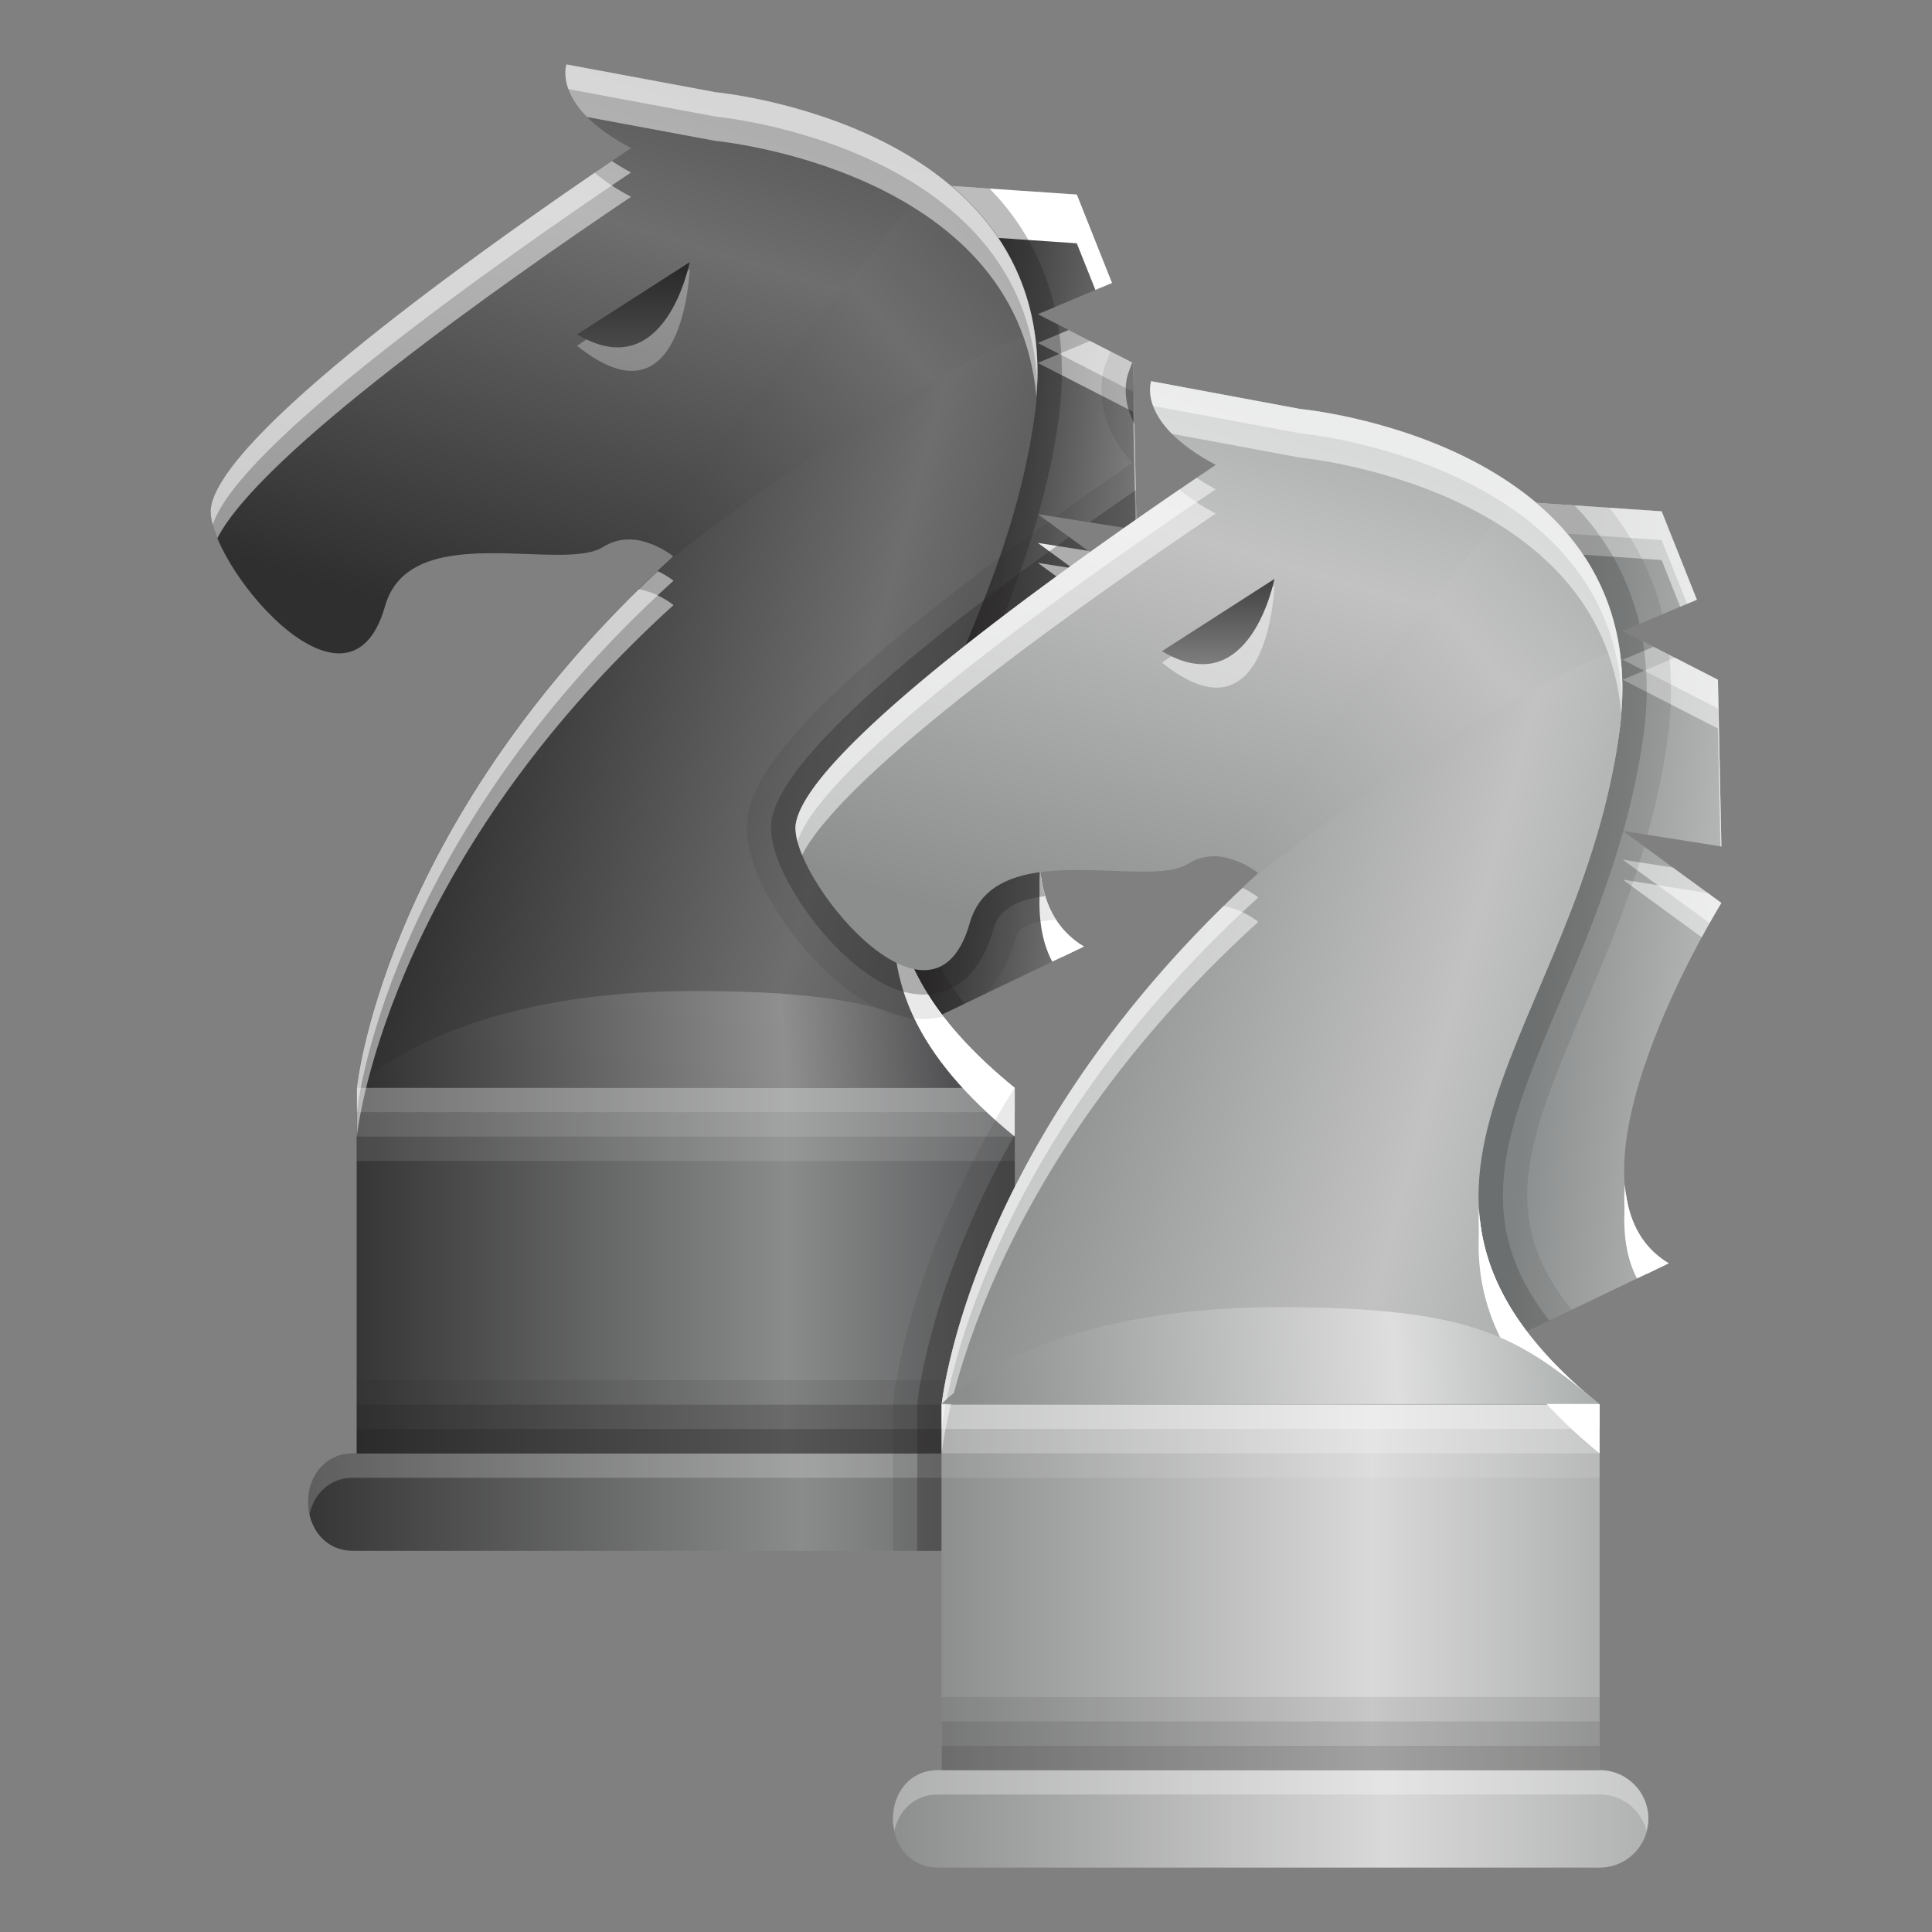 <?xml version="1.0" encoding="UTF-8"?>
<!DOCTYPE svg PUBLIC "-//W3C//DTD SVG 1.1 Tiny//EN" "http://www.w3.org/Graphics/SVG/1.1/DTD/svg11-tiny.dtd">
<svg baseProfile="tiny" height="60" viewBox="0 0 60 60" width="60" xmlns="http://www.w3.org/2000/svg" xmlns:xlink="http://www.w3.org/1999/xlink">
<rect x="0" y="0" width="60" height="60" fill="#808080" stroke="none"/>
<g>
<rect fill="none" height="60" width="60"/>
<linearGradient gradientUnits="userSpaceOnUse" id="SVGID_1_" x1="29.752" x2="37.707" y1="18.625" y2="19.388">
<stop offset="0" style="stop-color:#333333"/>
<stop offset="1" style="stop-color:#A8A8A8"/>
</linearGradient>
<path d="M27.656,5.649l5.785,0.394l1.092,2.745L32.23,9.758l2.959,1.516l0.109,5.178l-3.068-0.485  l3.068,2.237c0,0-5.514,8.872-1.639,11.192l-4.416,2.117c0,0-5.463-3.121-1.531-9.217C31.645,16.203,27.656,5.649,27.656,5.649z" fill="url(#SVGID_1_)"/>
<polygon fill="#FFFFFF" fill-opacity="0.5" points="32.23,11.271 35.189,12.787 35.268,16.447 35.299,16.452 35.189,11.273 33.85,10.588   " stroke-opacity="0.5"/>
<path d="M33.441,7.556l0.578,1.448l0.514-0.217l-1.092-2.745l-5.785-0.394c0,0,0.219,0.582,0.504,1.547L33.441,7.556  z" fill="#FFFFFF"/>
<path d="M32.23,17.48l2.457,1.791c0.357-0.659,0.611-1.067,0.611-1.067l-0.42-0.306L32.23,17.48z" fill="#FFFFFF"/>
<path d="M32.33,27.233c-0.115,0.987-0.037,1.904,0.348,2.633l0.982-0.471C32.854,28.914,32.457,28.143,32.33,27.233z  " fill="#FFFFFF"/>
<path d="M33.441,6.936l0.787,1.979l0.305-0.128l-1.092-2.745l-5.785-0.394  c0,0,0.125,0.335,0.309,0.913L33.441,6.936z" fill="#FFFFFF" fill-opacity="0.5" stroke-opacity="0.5"/>
<polygon fill="#FFFFFF" fill-opacity="0.5" points="32.23,10.651 35.189,12.167 35.279,16.449 35.299,16.452 35.189,11.273   33.186,10.248 " stroke-opacity="0.5"/>
<path d="M32.299,26.955c-0.076,1.082,0.098,2.057,0.691,2.762l0.67-0.321C32.773,28.864,32.381,27.989,32.299,26.955  z" fill="#FFFFFF"/>
<path d="M32.23,16.86l2.701,1.97c0.223-0.394,0.367-0.625,0.367-0.625l-1.504-1.098L32.23,16.86z" fill="#FFFFFF"/>
<path d="M32.883,12.973c0.137-1.023,0.125-1.99-0.025-2.895L32.23,9.758l0.521-0.22  c-0.266-1.135-0.76-2.168-1.496-3.093c-0.164-0.205-0.342-0.4-0.52-0.587l-3.08-0.209c0,0,3.988,10.554,0.057,16.647  c-3.932,6.096,1.531,9.217,1.531,9.217l0.713-0.34c-2.512-3.189-1.322-6.021,0.35-9.96c0.674-1.581,1.402-3.31,1.939-5.234  l-0.016-0.011l0.02,0.002C32.516,15.021,32.74,14.026,32.883,12.973z" fill="#222021" fill-opacity="0.3" stroke-opacity="0.3"/>
<linearGradient gradientUnits="userSpaceOnUse" id="SVGID_2_" x1="21.694" x2="27.564" y1="21.59" y2="2.106">
<stop offset="0" style="stop-color:#2F2F2F"/>
<stop offset="0.654" style="stop-color:#6E6E6E"/>
<stop offset="1" style="stop-color:#4F4F51"/>
</linearGradient>
<path d="M32.131,12.872c1.213-8.979-9.904-10.008-9.904-10.008L17.592,2c0,0-0.477,1.282,2.004,2.599  C15.244,7.53,6.963,13.376,6.555,15.737c-0.271,1.542,4.236,7.189,5.402,3.09c0.777-2.747,5.494-1.03,6.773-1.84  c1.045-0.661,2.186,0.291,2.186,0.291c-9.029,8.198-9.834,16.507-9.834,16.507v11.351h20.432V33.785  C23.324,27.117,30.877,22.202,32.131,12.872z" fill="url(#SVGID_2_)"/>
<path d="M17.922,10.739l3.496-2.382C21.418,8.357,21.248,13.408,17.922,10.739z" fill="#FCFCFC" fill-opacity="0.3" stroke-opacity="0.3"/>
<linearGradient gradientUnits="userSpaceOnUse" id="SVGID_3_" x1="19.67" x2="19.67" y1="7.102" y2="11.146">
<stop offset="0" style="stop-color:#1A1A1A"/>
<stop offset="1" style="stop-color:#4E4E4E"/>
</linearGradient>
<path d="M17.922,10.385l3.496-2.243C21.418,8.142,20.67,12.024,17.922,10.385z" fill="url(#SVGID_3_)"/>
<linearGradient gradientUnits="userSpaceOnUse" id="SVGID_4_" x1="9.57" x2="33.027" y1="46.649" y2="46.649">
<stop offset="0" style="stop-color:#363636"/>
<stop offset="0.654" style="stop-color:#8A8B8B"/>
<stop offset="1" style="stop-color:#58595A"/>
</linearGradient>
<path d="M33.027,46.647c0,0.838-0.672,1.516-1.514,1.516H10.965c-0.842,0-1.395-0.678-1.395-1.516l0,0  c0-0.835,0.553-1.511,1.395-1.511h20.549C32.355,45.136,33.027,45.812,33.027,46.647L33.027,46.647z" fill="url(#SVGID_4_)"/>
<path d="M10.965,45.892h20.549c0.709,0,1.293,0.483,1.461,1.135c0.031-0.121,0.053-0.249,0.053-0.379  c0-0.835-0.672-1.511-1.514-1.511H10.965c-0.842,0-1.395,0.676-1.395,1.511c0,0.13,0.016,0.258,0.043,0.379  C9.756,46.375,10.256,45.892,10.965,45.892z" fill="#FFFFFF" fill-opacity="0.2" stroke-opacity="0.2"/>
<linearGradient gradientUnits="userSpaceOnUse" id="SVGID_5_" x1="17.204" x2="34.198" y1="20.565" y2="5.97">
<stop offset="0" style="stop-color:#2F2F2F"/>
<stop offset="0.654" style="stop-color:#6E6E6E"/>
<stop offset="1" style="stop-color:#4F4F51"/>
</linearGradient>
<path d="M29.066,5.392l-9.162,11.402c0.576,0.123,1.012,0.483,1.012,0.483  c-0.455,0.413-0.875,0.825-1.289,1.238l0.043,0.192l12.477-5.991C32.576,9.154,31.045,6.858,29.066,5.392z" fill="url(#SVGID_5_)"/>
<linearGradient gradientUnits="userSpaceOnUse" id="SVGID_6_" x1="14.563" x2="32.458" y1="20.146" y2="24.99">
<stop offset="0" style="stop-color:#2F2F2F"/>
<stop offset="0.654" style="stop-color:#6E6E6E"/>
<stop offset="1" style="stop-color:#4F4F51"/>
</linearGradient>
<path d="M32.131,12.872c0.129-0.939,0.113-1.786-0.002-2.559c-4.604,1.772-10.771,6.632-11.324,7.071  c-8.918,8.165-9.723,16.401-9.723,16.401v0.008l20.432-0.008C23.324,27.117,30.877,22.202,32.131,12.872z" fill="url(#SVGID_6_)"/>
<linearGradient gradientUnits="userSpaceOnUse" id="SVGID_7_" x1="11.082" x2="31.514" y1="39.464" y2="39.464">
<stop offset="0" style="stop-color:#363636"/>
<stop offset="0.654" style="stop-color:#8A8B8B"/>
<stop offset="1" style="stop-color:#58595A"/>
</linearGradient>
<rect fill="url(#SVGID_7_)" height="11.343" width="20.432" x="11.082" y="33.792"/>
<linearGradient gradientTransform="matrix(1.012 0 0 1 -4.008 0)" gradientUnits="userSpaceOnUse" id="SVGID_8_" x1="13.707" x2="33.222" y1="33.523" y2="32.001">
<stop offset="0" style="stop-color:#2F2F2F"/>
<stop offset="0.054" style="stop-color:#2F2F2F"/>
<stop offset="0.733" style="stop-color:#8F8F8F"/>
<stop offset="1" style="stop-color:#4F4F51"/>
</linearGradient>
<path d="M11.082,33.785h20.432c-2.48-2.008-3.729-3.008-9.955-3.008  C13.785,30.777,11.082,33.785,11.082,33.785z" fill="url(#SVGID_8_)"/>
<rect fill="#222021" fill-opacity="0.5" height="0.758" stroke-opacity="0.5" width="20.432" x="11.082" y="44.378"/>
<rect fill="#FFFFFF" fill-opacity="0.3" height="0.756" stroke-opacity="0.3" width="20.432" x="11.082" y="33.785"/>
<rect fill="#FFFFFF" fill-opacity="0.2" height="0.758" stroke-opacity="0.2" width="20.432" x="11.082" y="34.541"/>
<rect fill="#FFFFFF" fill-opacity="0.1" height="0.755" stroke-opacity="0.1" width="20.432" x="11.082" y="35.299"/>
<rect fill="#222021" fill-opacity="0.3" height="0.755" stroke-opacity="0.3" width="20.432" x="11.082" y="43.623"/>
<rect fill="#222021" fill-opacity="0.1" height="0.758" stroke-opacity="0.1" width="20.432" x="11.082" y="42.864"/>
<path d="M27.799,28.044c-0.25,2.393,0.572,4.693,3.715,7.255v-1.514C29.037,31.77,28.006,29.913,27.799,28.044z" fill="#FFFFFF"/>
<path d="M22.227,4.377c0,0,9.34,0.87,9.957,7.938c0.684-8.461-9.957-9.451-9.957-9.451L17.592,2  c0,0-0.266,0.718,0.639,1.633L22.227,4.377z" fill="#FFFFFF" fill-opacity="0.5" stroke-opacity="0.5"/>
<path d="M11.082,33.785v1.514c0,0,0.805-8.31,9.834-16.508c0,0-0.469-0.386-1.078-0.493  C11.826,26.152,11.082,33.785,11.082,33.785z" fill="#FFFFFF" fill-opacity="0.5" stroke-opacity="0.5"/>
<path d="M19.596,6.112c-0.479-0.254-0.846-0.504-1.127-0.748C13.955,8.452,6.932,13.567,6.555,15.737  c-0.043,0.241,0.033,0.586,0.195,0.978C8.086,14.098,15.545,8.84,19.596,6.112z" fill="#FFFFFF" fill-opacity="0.5" stroke-opacity="0.5"/>
<path d="M11.082,33.785v0.756c0,0,0.805-8.309,9.834-16.507c0,0-0.195-0.157-0.49-0.297  C11.863,25.782,11.082,33.785,11.082,33.785z" fill="#FFFFFF" fill-opacity="0.5" stroke-opacity="0.5"/>
<path d="M22.227,3.621c0,0,9.664,0.897,9.984,8.3c0.328-8.1-9.984-9.058-9.984-9.058L17.592,2  c0,0-0.111,0.305,0.061,0.768L22.227,3.621z" fill="#FFFFFF" fill-opacity="0.5" stroke-opacity="0.5"/>
<path d="M27.77,27.689c-0.119,2.25,0.777,4.435,3.744,6.851v-0.756C28.879,31.639,27.881,29.676,27.77,27.689z" fill="#FFFFFF"/>
<path d="M19.596,5.356c-0.225-0.119-0.416-0.237-0.594-0.355C14.533,8.034,6.945,13.48,6.555,15.737  c-0.027,0.152-0.008,0.343,0.051,0.56C7.404,13.822,15.361,8.208,19.596,5.356z" fill="#FFFFFF" fill-opacity="0.5" stroke-opacity="0.5"/>
<linearGradient gradientUnits="userSpaceOnUse" id="SVGID_9_" x1="47.912" x2="55.867" y1="28.463" y2="29.225">
<stop offset="0" style="stop-color:#8B8E8E"/>
<stop offset="1" style="stop-color:#C9C9C9"/>
</linearGradient>
<path d="M45.816,15.486l5.787,0.393l1.094,2.745l-2.303,0.97l2.957,1.516l0.107,5.178l-3.064-0.485  l3.064,2.238c0,0-5.514,8.872-1.639,11.192l-4.416,2.117c0,0-5.461-3.122-1.529-9.217C49.805,26.041,45.816,15.486,45.816,15.486z" fill="url(#SVGID_9_)"/>
<polygon fill="#FFFFFF" fill-opacity="0.5" points="50.395,21.109 53.352,22.625 53.428,26.284 53.459,26.289 53.352,21.111   52.014,20.425 " stroke-opacity="0.5"/>
<path d="M51.604,17.393l0.576,1.449l0.518-0.217l-1.094-2.745l-5.787-0.393  c0,0,0.221,0.584,0.506,1.547L51.604,17.393z" fill="#FFFFFF" fill-opacity="0.5" stroke-opacity="0.5"/>
<path d="M50.395,27.317l2.455,1.792c0.355-0.659,0.609-1.067,0.609-1.067l-0.42-0.307L50.395,27.317z" fill="#FFFFFF" fill-opacity="0.5" stroke-opacity="0.5"/>
<path d="M50.492,37.07c-0.115,0.988-0.037,1.905,0.346,2.634l0.982-0.47C51.014,38.75,50.619,37.98,50.492,37.07z" fill="#FFFFFF"/>
<path d="M51.604,16.773l0.789,1.979l0.305-0.127l-1.094-2.745l-5.787-0.393  c0,0,0.125,0.335,0.313,0.912L51.604,16.773z" fill="#FFFFFF" fill-opacity="0.5" stroke-opacity="0.5"/>
<polygon fill="#FFFFFF" fill-opacity="0.5" points="50.395,20.488 53.352,22.003 53.441,26.287 53.459,26.289 53.352,21.111   51.35,20.085 " stroke-opacity="0.5"/>
<path d="M50.461,36.793c-0.076,1.082,0.1,2.057,0.691,2.762l0.668-0.321C50.934,38.703,50.543,37.826,50.461,36.793z  " fill="#FFFFFF"/>
<path d="M50.395,26.697l2.697,1.97c0.227-0.394,0.367-0.625,0.367-0.625l-1.504-1.099L50.395,26.697z" fill="#FFFFFF" fill-opacity="0.5" stroke-opacity="0.5"/>
<path d="M51.795,22.912c0.119-0.9,0.127-1.758,0.043-2.579l-1.443-0.739l1.232-0.519  c-0.297-1.192-0.838-2.284-1.617-3.264c-0.012-0.015-0.025-0.029-0.039-0.043l-4.154-0.282c0,0,3.988,10.554,0.059,16.647  c-3.932,6.095,1.529,9.217,1.529,9.217l1.41-0.676c-2.369-2.885-1.332-5.364,0.352-9.328c0.65-1.533,1.355-3.199,1.898-5.053  l-0.67-0.49l0.77,0.121C51.428,24.971,51.652,23.974,51.795,22.912z" fill="#222021" fill-opacity="0.1" stroke-opacity="0.1"/>
<path d="M51.043,22.811c0.141-1.024,0.125-1.987-0.023-2.895l-0.625-0.321l0.521-0.22  c-0.27-1.134-0.764-2.168-1.5-3.092c-0.164-0.205-0.338-0.4-0.52-0.586l-3.08-0.21c0,0,3.988,10.554,0.059,16.647  c-3.932,6.095,1.529,9.217,1.529,9.217l0.713-0.341c-2.51-3.188-1.32-6.021,0.354-9.958c0.672-1.584,1.398-3.312,1.939-5.237  l-0.016-0.012l0.018,0.002C50.68,24.857,50.9,23.863,51.043,22.811z" fill="#222021" fill-opacity="0.2" stroke-opacity="0.2"/>
<path d="M28.693,31.644c0.158,0,0.375-0.017,0.619-0.072c-0.018-0.021-0.037-0.043-0.055-0.065  l1.316-0.63c0.396-0.384,0.758-0.951,1-1.798c0.039-0.138,0.135-0.432,1.217-0.519c-1.998-3.107,2.508-10.354,2.508-10.354  l-2.74-1.999c-7.863,5.659-9.123,7.896-9.336,9.108c-0.271,1.575,1.242,3.525,1.709,4.085  C25.795,30.422,27.146,31.644,28.693,31.644z" fill="#222021" fill-opacity="0.1" stroke-opacity="0.1"/>
<path d="M34.332,11.312c-0.064,0.176-0.518,1.574,0.83,3.061c-0.857,0.591-1.65,1.149-2.391,1.678  l2.527,0.4l-0.109-5.178l-0.707-0.362L34.332,11.312z" fill="#222021" fill-opacity="0.1" stroke-opacity="0.1"/>
<path d="M33.027,46.647c0-0.835-0.672-1.511-1.514-1.511V33.785c0,0-0.002-0.004-0.006-0.007  c-3.328,5.372-3.754,9.555-3.777,9.845v4.541h3.783C32.355,48.163,33.027,47.485,33.027,46.647z" fill="#222021" fill-opacity="0.1" stroke-opacity="0.1"/>
<path d="M35.229,13.167l-0.039-1.893l-0.027-0.015l-0.119,0.317  C35.002,11.689,34.799,12.333,35.229,13.167z" fill="#222021" fill-opacity="0.5" stroke-opacity="0.5"/>
<path d="M28.693,30.888c0.59,0,1.654-0.263,2.152-2.015c0.168-0.599,0.658-0.923,1.613-1.043  c-1.039-3.379,2.84-9.625,2.84-9.625l-2.096-1.528c-5.842,4.191-8.951,7.136-9.234,8.768c-0.174,0.997,0.725,2.489,1.543,3.467  C26.133,29.65,27.371,30.888,28.693,30.888z" fill="#222021" fill-opacity="0.3" stroke-opacity="0.3"/>
<path d="M33.027,46.647c0-0.835-0.672-1.511-1.514-1.511v-9.898c-2.627,4.633-3.004,8.114-3.027,8.385  v4.541h3.027C32.355,48.163,33.027,47.485,33.027,46.647z" fill="#222021" fill-opacity="0.3" stroke-opacity="0.3"/>
<path d="M35.299,16.452l-0.027-1.233c-0.492,0.34-0.971,0.676-1.432,1.001L35.299,16.452z" fill="#222021" fill-opacity="0.3" stroke-opacity="0.3"/>
<linearGradient gradientUnits="userSpaceOnUse" id="SVGID_10_" x1="39.855" x2="45.725" y1="31.428" y2="11.944">
<stop offset="0" style="stop-color:#8C8E8E"/>
<stop offset="0.654" style="stop-color:#C2C2C2"/>
<stop offset="1" style="stop-color:#A3A8A7"/>
</linearGradient>
<path d="M50.295,22.709c1.209-8.98-9.908-10.006-9.908-10.006l-4.635-0.864c0,0-0.475,1.282,2.004,2.598  c-4.35,2.931-12.631,8.778-13.041,11.138c-0.27,1.543,4.24,7.189,5.402,3.091c0.779-2.748,5.498-1.031,6.777-1.84  c1.043-0.661,2.184,0.289,2.184,0.289c-9.029,8.199-9.834,16.508-9.834,16.508v11.351h20.432V43.623  C41.486,36.955,49.037,32.04,50.295,22.709z" fill="url(#SVGID_10_)"/>
<path d="M36.086,20.578l3.492-2.383C39.578,18.195,39.412,23.245,36.086,20.578z" fill="#FCFCFC" fill-opacity="0.5" stroke-opacity="0.5"/>
<linearGradient gradientUnits="userSpaceOnUse" id="SVGID_11_" x1="37.832" x2="37.832" y1="16.939" y2="20.985">
<stop offset="0" style="stop-color:#292929"/>
<stop offset="1" style="stop-color:#868686"/>
</linearGradient>
<path d="M36.086,20.223l3.492-2.243C39.578,17.98,38.832,21.864,36.086,20.223z" fill="url(#SVGID_11_)"/>
<linearGradient gradientUnits="userSpaceOnUse" id="SVGID_12_" x1="27.73" x2="51.191" y1="56.487" y2="56.487">
<stop offset="0" style="stop-color:#8D8E8E"/>
<stop offset="0.654" style="stop-color:#D9D9D9"/>
<stop offset="1" style="stop-color:#B0B2B1"/>
</linearGradient>
<path d="M51.191,56.484c0,0.84-0.674,1.516-1.516,1.516H29.129c-0.846,0-1.398-0.676-1.398-1.516l0,0  c0-0.835,0.553-1.511,1.398-1.511h20.547C50.518,54.973,51.191,55.649,51.191,56.484L51.191,56.484z" fill="url(#SVGID_12_)"/>
<path d="M29.129,55.729h20.547c0.711,0,1.293,0.482,1.461,1.134c0.029-0.121,0.055-0.246,0.055-0.379  c0-0.835-0.674-1.511-1.516-1.511H29.129c-0.846,0-1.398,0.676-1.398,1.511c0,0.133,0.02,0.258,0.043,0.379  C27.916,56.211,28.416,55.729,29.129,55.729z" fill="#FFFFFF" fill-opacity="0.3" stroke-opacity="0.3"/>
<linearGradient gradientUnits="userSpaceOnUse" id="SVGID_13_" x1="35.363" x2="52.359" y1="30.403" y2="15.807">
<stop offset="0" style="stop-color:#8C8E8E"/>
<stop offset="0.654" style="stop-color:#C2C2C2"/>
<stop offset="1" style="stop-color:#A3A8A7"/>
</linearGradient>
<path d="M47.227,15.23l-9.158,11.404c0.576,0.121,1.01,0.48,1.01,0.48c-0.455,0.413-0.875,0.826-1.287,1.241  l0.039,0.191l12.477-5.992C50.736,18.991,49.209,16.696,47.227,15.23z" fill="url(#SVGID_13_)"/>
<linearGradient gradientUnits="userSpaceOnUse" id="SVGID_14_" x1="32.901" x2="50.796" y1="30.033" y2="34.876">
<stop offset="0" style="stop-color:#8C8E8E"/>
<stop offset="0.654" style="stop-color:#C2C2C2"/>
<stop offset="1" style="stop-color:#A3A8A7"/>
</linearGradient>
<path d="M50.295,22.709c0.125-0.939,0.111-1.787-0.006-2.556c-4.604,1.769-10.771,6.629-11.32,7.068  c-8.92,8.164-9.725,16.401-9.725,16.401v0.007l20.432-0.007C41.486,36.955,49.037,32.04,50.295,22.709z" fill="url(#SVGID_14_)"/>
<linearGradient gradientUnits="userSpaceOnUse" id="SVGID_15_" x1="29.244" x2="49.676" y1="49.301" y2="49.301">
<stop offset="0" style="stop-color:#8D8E8E"/>
<stop offset="0.654" style="stop-color:#D9D9D9"/>
<stop offset="1" style="stop-color:#B0B2B1"/>
</linearGradient>
<rect fill="url(#SVGID_15_)" height="11.344" width="20.432" x="29.244" y="43.629"/>
<rect fill="#222021" fill-opacity="0.3" height="0.758" stroke-opacity="0.3" width="20.432" x="29.244" y="54.215"/>
<rect fill="#FFFFFF" fill-opacity="0.5" height="0.755" stroke-opacity="0.5" width="20.432" x="29.244" y="43.623"/>
<rect fill="#FFFFFF" fill-opacity="0.3" height="0.758" stroke-opacity="0.3" width="20.432" x="29.244" y="44.378"/>
<rect fill="#FFFFFF" fill-opacity="0.1" height="0.756" stroke-opacity="0.1" width="20.432" x="29.244" y="45.136"/>
<rect fill="#222021" fill-opacity="0.2" height="0.755" stroke-opacity="0.2" width="20.432" x="29.244" y="53.459"/>
<rect fill="#222021" fill-opacity="0.1" height="0.758" stroke-opacity="0.1" width="20.432" x="29.244" y="52.702"/>
<path d="M45.961,37.882c-0.248,2.392,0.57,4.695,3.715,7.254v-1.513C47.199,41.606,46.166,39.75,45.961,37.882z" fill="#FFFFFF"/>
<path d="M40.387,14.214c0,0,9.34,0.869,9.961,7.937c0.682-8.461-9.961-9.449-9.961-9.449l-4.635-0.864  c0,0-0.266,0.719,0.643,1.634L40.387,14.214z" fill="#FFFFFF" fill-opacity="0.5" stroke-opacity="0.5"/>
<path d="M29.244,43.623v1.513c0,0,0.805-8.31,9.834-16.507c0,0-0.467-0.386-1.078-0.492  C29.988,35.989,29.244,43.623,29.244,43.623z" fill="#FFFFFF" fill-opacity="0.5" stroke-opacity="0.5"/>
<path d="M37.756,15.949c-0.479-0.253-0.842-0.504-1.127-0.748  c-4.512,3.087-11.537,8.203-11.914,10.373c-0.041,0.241,0.035,0.587,0.195,0.978C26.248,23.936,33.705,18.678,37.756,15.949z" fill="#FFFFFF" fill-opacity="0.5" stroke-opacity="0.5"/>
<path d="M29.244,43.623v0.755c0,0,0.805-8.31,9.834-16.508c0,0-0.195-0.157-0.488-0.296  C30.025,35.62,29.244,43.623,29.244,43.623z" fill="#FFFFFF" fill-opacity="0.5" stroke-opacity="0.5"/>
<path d="M40.387,13.458c0,0,9.664,0.898,9.988,8.3c0.328-8.099-9.988-9.055-9.988-9.055l-4.635-0.864  c0,0-0.111,0.304,0.061,0.768L40.387,13.458z" fill="#FFFFFF" fill-opacity="0.5" stroke-opacity="0.5"/>
<path d="M45.93,37.527c-0.115,2.25,0.777,4.435,3.746,6.851v-0.755C47.041,41.477,46.041,39.514,45.93,37.527z" fill="#FFFFFF"/>
<path d="M37.756,15.194c-0.225-0.118-0.414-0.236-0.594-0.355  c-4.467,3.032-12.057,8.479-12.447,10.735c-0.025,0.153-0.004,0.343,0.051,0.56C25.564,23.66,33.521,18.045,37.756,15.194z" fill="#FFFFFF" fill-opacity="0.5" stroke-opacity="0.5"/>
<linearGradient gradientTransform="matrix(1.012 0 0 1 -4.008 0)" gradientUnits="userSpaceOnUse" id="SVGID_16_" x1="33.562" x2="53.742" y1="42.98" y2="41.718">
<stop offset="0" style="stop-color:#8C8E8E"/>
<stop offset="0.654" style="stop-color:#DEDEDE"/>
<stop offset="1" style="stop-color:#A3A8A7"/>
</linearGradient>
<path d="M29.244,43.601h20.432c-2.48-2.009-3.729-3.006-9.957-3.006  C31.945,40.595,29.244,43.601,29.244,43.601z" fill="url(#SVGID_16_)"/>
<rect fill="none" height="60" width="60"/>
</g>
</svg>
